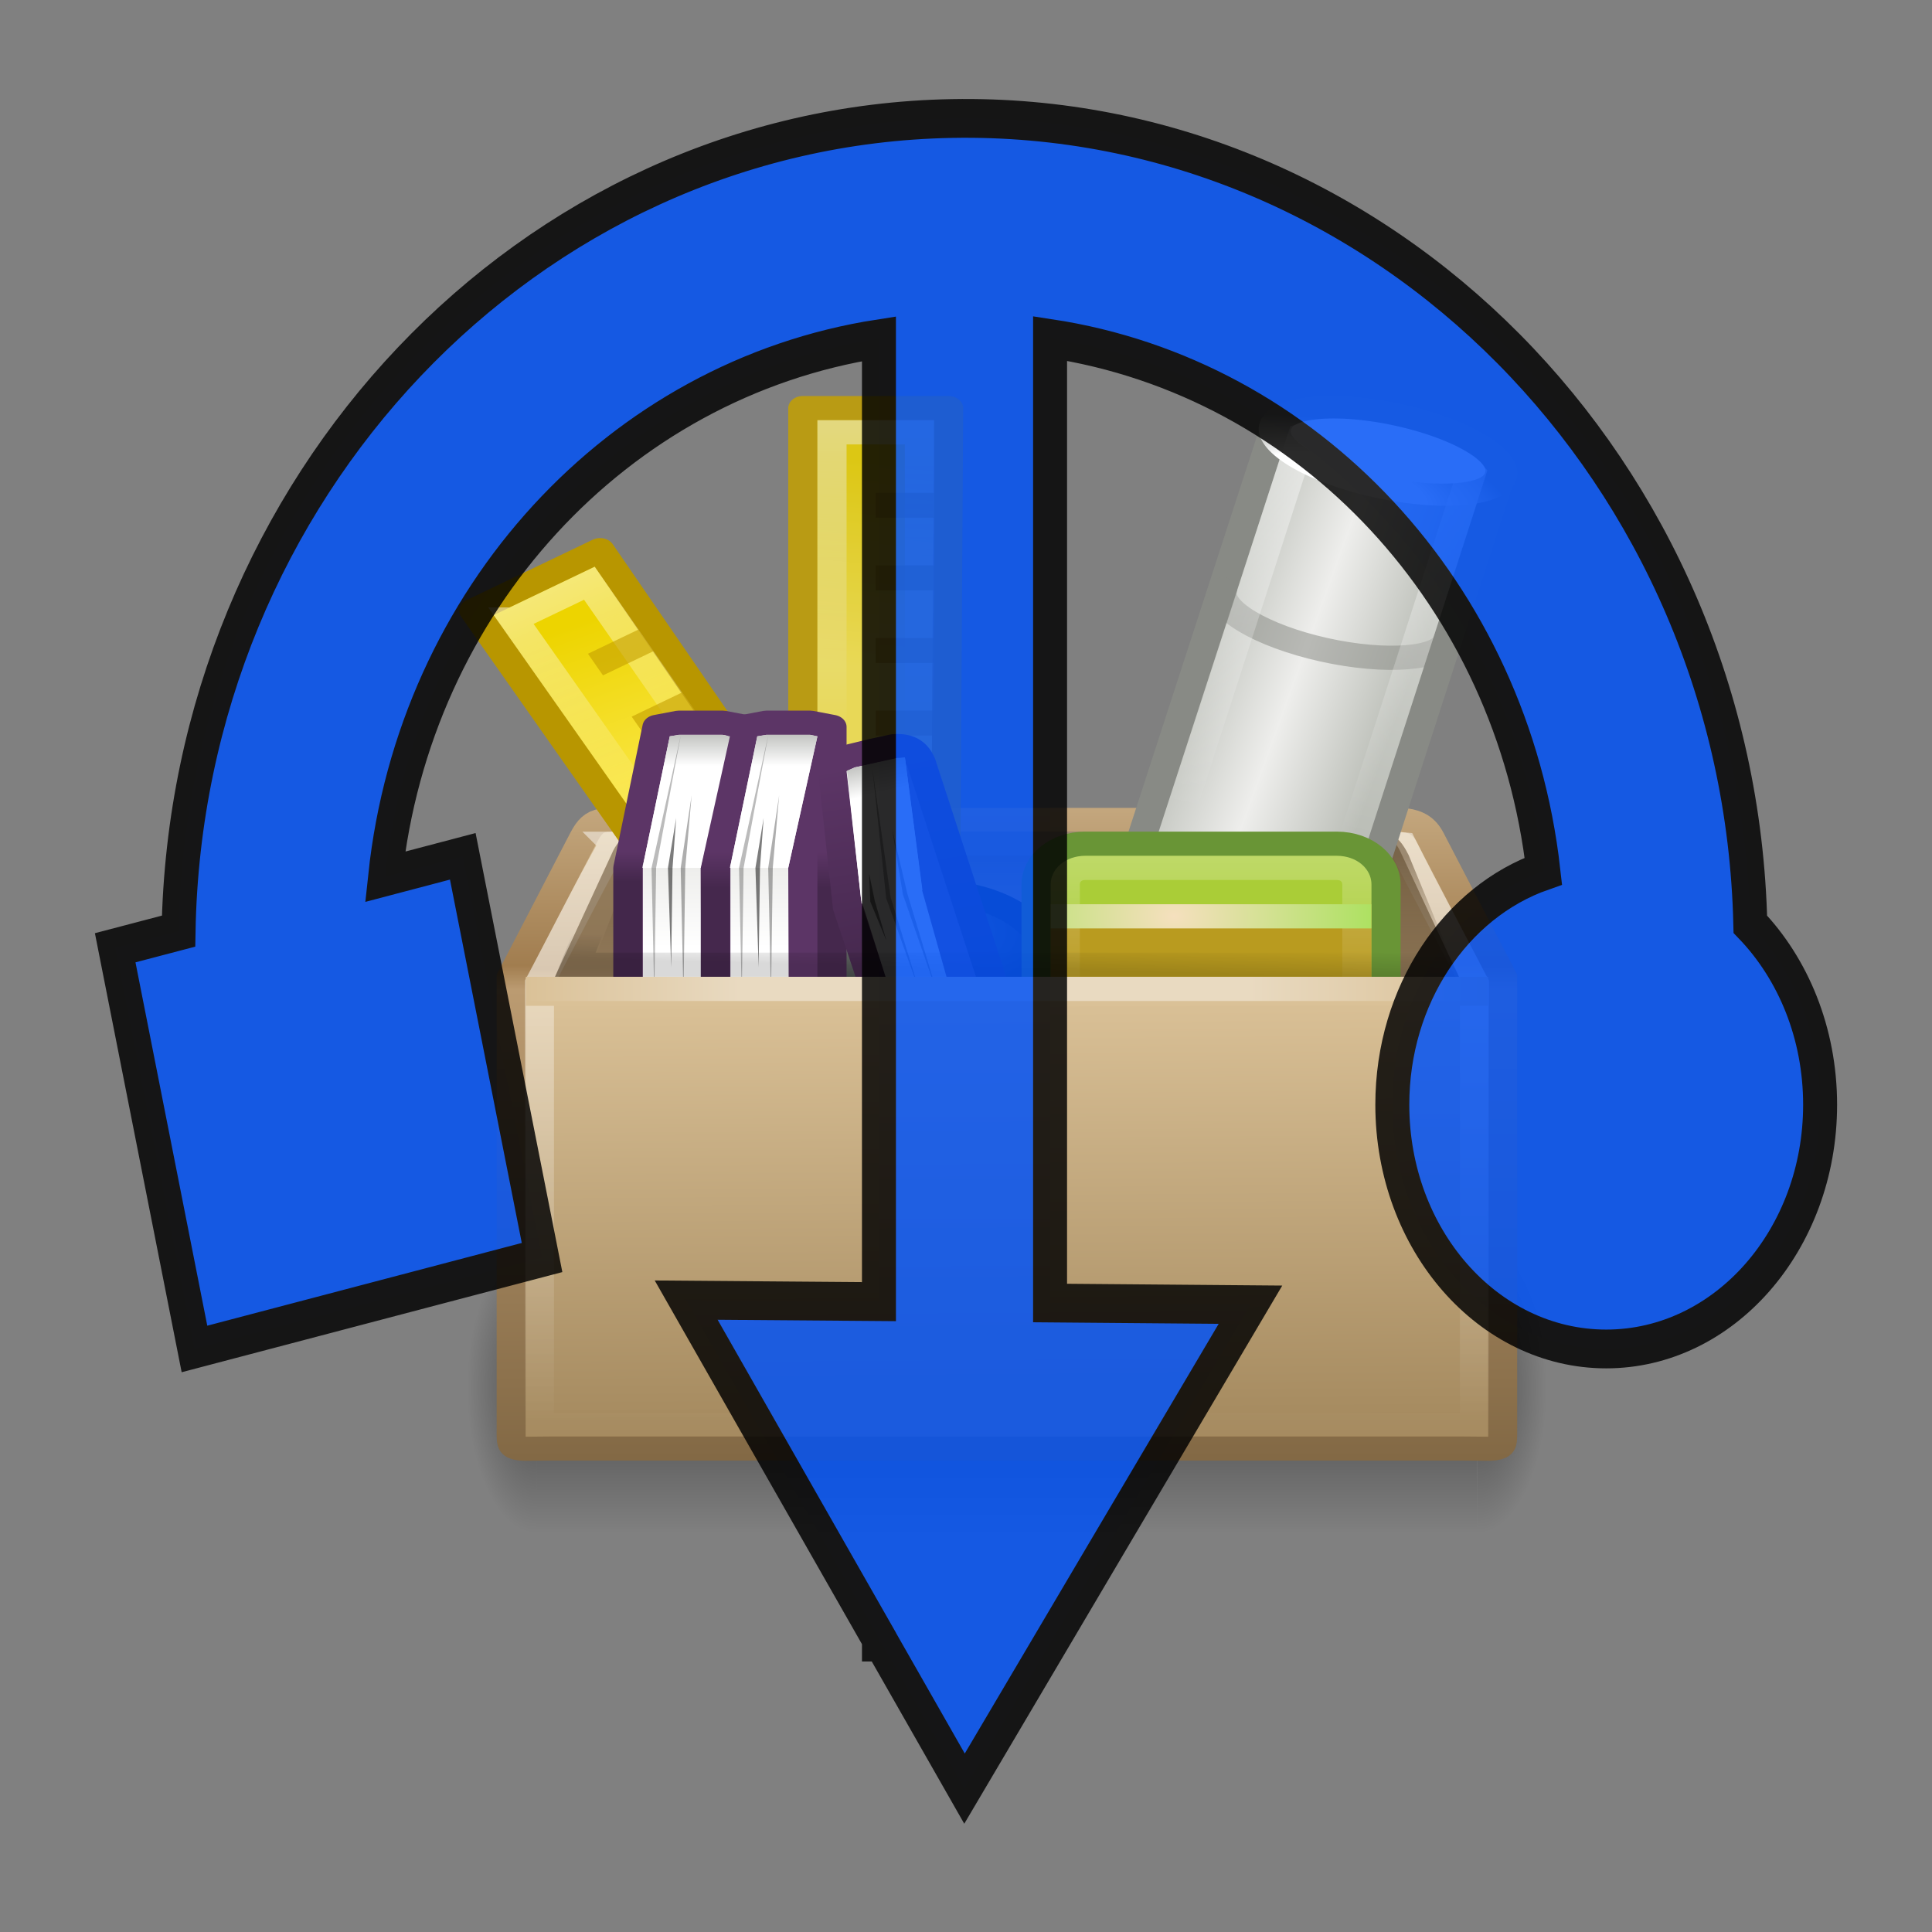 <?xml version="1.0" encoding="UTF-8" standalone="no"?>
<!-- Created with Inkscape (http://www.inkscape.org/) -->

<svg
   xmlns:osb="http://www.openswatchbook.org/uri/2009/osb"
   xmlns:dc="http://purl.org/dc/elements/1.1/"
   xmlns:cc="http://creativecommons.org/ns#"
   xmlns:rdf="http://www.w3.org/1999/02/22-rdf-syntax-ns#"
   xmlns:svg="http://www.w3.org/2000/svg"
   xmlns="http://www.w3.org/2000/svg"
   xmlns:xlink="http://www.w3.org/1999/xlink"
   xmlns:sodipodi="http://sodipodi.sourceforge.net/DTD/sodipodi-0.dtd"
   xmlns:inkscape="http://www.inkscape.org/namespaces/inkscape"
   version="1.2"
   width="140"
   height="140"
   id="svg3057"
   style="enable-background:new"
   inkscape:version="0.48.3.1 r9886"
   sodipodi:docname="mg.svg">
  <rect width="100%" height="100%" fill="#808080" stroke="none"/>
  <sodipodi:namedview
     pagecolor="#ffffff"
     bordercolor="#666666"
     borderopacity="1"
     objecttolerance="10"
     gridtolerance="10"
     guidetolerance="10"
     inkscape:pageopacity="0"
     inkscape:pageshadow="2"
     inkscape:window-width="1280"
     inkscape:window-height="971"
     id="namedview156"
     showgrid="false"
     inkscape:zoom="4.3199428"
     inkscape:cx="69.272239"
     inkscape:cy="52.459663"
     inkscape:window-x="0"
     inkscape:window-y="0"
     inkscape:window-maximized="1"
     inkscape:current-layer="svg3057" />
  <defs
     id="defs3059">
    <linearGradient
       id="linearGradient5381"
       osb:paint="solid">
      <stop
         style="stop-color:#044dd5;stop-opacity:1;"
         offset="0"
         id="stop5383" />
    </linearGradient>
    <linearGradient
       id="linearGradient5762">
      <stop
         id="stop5764"
         style="stop-color:#808080;stop-opacity:1"
         offset="0" />
      <stop
         id="stop5766"
         style="stop-color:#808080;stop-opacity:0"
         offset="1" />
    </linearGradient>
    <linearGradient
       id="linearGradient5752">
      <stop
         id="stop5754"
         style="stop-color:#808080;stop-opacity:1"
         offset="0" />
      <stop
         id="stop5756"
         style="stop-color:#808080;stop-opacity:0"
         offset="1" />
    </linearGradient>
    <linearGradient
       id="linearGradient5688">
      <stop
         id="stop5690"
         style="stop-color:#000000;stop-opacity:0.588"
         offset="0" />
      <stop
         id="stop5692"
         style="stop-color:#000000;stop-opacity:0"
         offset="1" />
    </linearGradient>
    <linearGradient
       id="linearGradient5680">
      <stop
         id="stop5682"
         style="stop-color:#000000;stop-opacity:1"
         offset="0" />
    </linearGradient>
    <linearGradient
       id="linearGradient5552">
      <stop
         id="stop5554"
         style="stop-color:#000000;stop-opacity:1"
         offset="0" />
      <stop
         id="stop5556"
         style="stop-color:#000000;stop-opacity:0"
         offset="1" />
    </linearGradient>
    <linearGradient
       id="linearGradient5544">
      <stop
         id="stop5546"
         style="stop-color:#ffffff;stop-opacity:1"
         offset="0" />
      <stop
         id="stop5548"
         style="stop-color:#ffffff;stop-opacity:0"
         offset="1" />
    </linearGradient>
    <linearGradient
       id="linearGradient4085">
      <stop
         id="stop4087"
         style="stop-color:#ffffff;stop-opacity:1"
         offset="0" />
      <stop
         id="stop4089"
         style="stop-color:#ffffff;stop-opacity:0"
         offset="1" />
    </linearGradient>
    <linearGradient
       x1="303.816"
       y1="68.083"
       x2="310.684"
       y2="747.463"
       id="linearGradient3015"
       xlink:href="#linearGradient3683"
       gradientUnits="userSpaceOnUse"
       gradientTransform="matrix(1.881,0.19,-0.131,1.069,10.181,-65.926)" />
    <linearGradient
       id="linearGradient3683">
      <stop
         id="stop3685"
         style="stop-color:#00b6f9;stop-opacity:0.39"
         offset="0" />
      <stop
         id="stop3687"
         style="stop-color:#005aac;stop-opacity:1"
         offset="1" />
    </linearGradient>
    <radialGradient
       cx="83.642"
       cy="569.113"
       r="186.496"
       fx="83.642"
       fy="569.113"
       id="radialGradient3017"
       xlink:href="#linearGradient3705"
       gradientUnits="userSpaceOnUse"
       gradientTransform="matrix(2.4,0.828,-2.809,3.073,1446.782,-1180.27)" />
    <linearGradient
       id="linearGradient3705">
      <stop
         id="stop3707"
         style="stop-color:#4656e8;stop-opacity:1;"
         offset="0" />
      <stop
         id="stop3709"
         style="stop-color:#000000;stop-opacity:0"
         offset="1" />
    </linearGradient>
    <filter
       x="0"
       y="0"
       width="1"
       height="1"
       color-interpolation-filters="sRGB"
       id="filter3041">
      <feColorMatrix
         result="result91"
         values="1"
         type="saturate"
         id="feColorMatrix3043" />
      <feComposite
         in2="result91"
         operator="arithmetic"
         k1="0.3"
         k2="0.4"
         k3="0.3"
         k4="0"
         result="result15"
         id="feComposite3045" />
      <feGaussianBlur
         stdDeviation="5"
         result="result8"
         in="result15"
         id="feGaussianBlur3047" />
      <feComposite
         in2="result8"
         operator="in"
         result="result13"
         id="feComposite3049" />
      <feComposite
         in2="result13"
         operator="arithmetic"
         k1="0.3"
         k2="0.4"
         k3="0.3"
         k4="0"
         in="result15"
         result="result6"
         id="feComposite3051" />
      <feFlood
         result="result10"
         in="result6"
         flood-opacity="1"
         flood-color="rgb(128,172,0)"
         id="feFlood3053" />
      <feBlend
         in2="result10"
         mode="darken"
         in="result6"
         result="result12"
         id="feBlend3055" />
      <feBlend
         in2="result6"
         mode="screen"
         result="result14"
         id="feBlend3057" />
      <feComposite
         in2="SourceGraphic"
         operator="in"
         in="result14"
         result="result2"
         id="feComposite3059" />
    </filter>
    <radialGradient
       cx="514"
       cy="387"
       r="520.5"
       fx="514"
       fy="387"
       id="radialGradient3923"
       xlink:href="#linearGradient3683"
       gradientUnits="userSpaceOnUse"
       gradientTransform="matrix(0.874,-0.679,0.412,0.531,-94.687,530.505)"
       spreadMethod="pad" />
    <linearGradient
       x1="284.997"
       y1="142.335"
       x2="291.865"
       y2="821.715"
       id="linearGradient3094-6"
       xlink:href="#linearGradient3683-8"
       gradientUnits="userSpaceOnUse"
       gradientTransform="matrix(1.881,0.19,-0.131,1.069,262.181,-212.288)" />
    <linearGradient
       id="linearGradient3683-8">
      <stop
         id="stop3685-8"
         style="stop-color:#00b6f9;stop-opacity:0.39"
         offset="0" />
      <stop
         id="stop3687-2"
         style="stop-color:#005aac;stop-opacity:1"
         offset="1" />
    </linearGradient>
    <radialGradient
       cx="91.284"
       cy="591.716"
       r="186.496"
       fx="91.284"
       fy="591.716"
       id="radialGradient3096-7"
       xlink:href="#linearGradient3705-7"
       gradientUnits="userSpaceOnUse"
       gradientTransform="matrix(2.4,0.828,-2.809,3.073,1698.782,-1326.632)" />
    <linearGradient
       id="linearGradient3705-7">
      <stop
         id="stop3707-1"
         style="stop-color:#000000;stop-opacity:1"
         offset="0" />
      <stop
         id="stop3709-2"
         style="stop-color:#000000;stop-opacity:0"
         offset="1" />
    </linearGradient>
    <filter
       x="0"
       y="0"
       width="1"
       height="1"
       color-interpolation-filters="sRGB"
       id="filter3041-6">
      <feColorMatrix
         result="result91"
         values="1"
         type="saturate"
         id="feColorMatrix3043-0" />
      <feComposite
         in2="result91"
         operator="arithmetic"
         k1="0.3"
         k2="0.4"
         k3="0.3"
         k4="0"
         result="result15"
         id="feComposite3045-4" />
      <feGaussianBlur
         stdDeviation="5"
         result="result8"
         in="result15"
         id="feGaussianBlur3047-9" />
      <feComposite
         in2="result8"
         operator="in"
         result="result13"
         id="feComposite3049-4" />
      <feComposite
         in2="result13"
         operator="arithmetic"
         k1="0.3"
         k2="0.4"
         k3="0.3"
         k4="0"
         in="result15"
         result="result6"
         id="feComposite3051-6" />
      <feFlood
         result="result10"
         in="result6"
         flood-opacity="1"
         flood-color="rgb(128,172,0)"
         id="feFlood3053-0" />
      <feBlend
         in2="result10"
         mode="darken"
         in="result6"
         result="result12"
         id="feBlend3055-3" />
      <feBlend
         in2="result6"
         mode="screen"
         result="result14"
         id="feBlend3057-6" />
      <feComposite
         in2="SourceGraphic"
         operator="in"
         in="result14"
         result="result2"
         id="feComposite3059-2" />
    </filter>
    <linearGradient
       x1="284.997"
       y1="142.335"
       x2="291.865"
       y2="821.715"
       id="linearGradient4030"
       xlink:href="#linearGradient3683-8"
       gradientUnits="userSpaceOnUse"
       gradientTransform="matrix(1.881,0.19,-0.131,1.069,262.181,-212.288)" />
    <radialGradient
       cx="91.284"
       cy="591.716"
       r="186.496"
       fx="91.284"
       fy="591.716"
       id="radialGradient4032"
       xlink:href="#linearGradient3705-7"
       gradientUnits="userSpaceOnUse"
       gradientTransform="matrix(2.4,0.828,-2.809,3.073,1698.782,-1326.632)" />
    <radialGradient
       cx="457"
       cy="403.5"
       r="2"
       fx="457"
       fy="403.5"
       id="radialGradient4091"
       xlink:href="#linearGradient4085"
       gradientUnits="userSpaceOnUse"
       gradientTransform="matrix(1,0,0,187.423,57,-75231.134)" />
    <linearGradient
       x1="-0.5"
       y1="54.667"
       x2="1029.833"
       y2="54.667"
       id="linearGradient5558"
       xlink:href="#linearGradient5552"
       gradientUnits="userSpaceOnUse"
       gradientTransform="matrix(0.994,0,0,0.906,-0.026,0.308)"
       spreadMethod="pad" />
    <linearGradient
       x1="-0.5"
       y1="54.667"
       x2="1029.833"
       y2="54.667"
       id="linearGradient5574-1"
       xlink:href="#linearGradient5568-4"
       gradientUnits="userSpaceOnUse"
       gradientTransform="matrix(0.994,0,0,0.906,-0.026,0.308)" />
    <linearGradient
       id="linearGradient5568-4">
      <stop
         id="stop5570-9"
         style="stop-color:#000000;stop-opacity:1"
         offset="0" />
      <stop
         id="stop5572-8"
         style="stop-color:#000000;stop-opacity:0"
         offset="1" />
    </linearGradient>
    <linearGradient
       x1="-0.5"
       y1="54.667"
       x2="1029.833"
       y2="54.667"
       id="linearGradient5558-2"
       xlink:href="#linearGradient5552-4"
       gradientUnits="userSpaceOnUse"
       gradientTransform="matrix(0.994,0,0,0.906,-0.026,0.308)"
       spreadMethod="pad" />
    <linearGradient
       id="linearGradient5552-4">
      <stop
         id="stop5554-5"
         style="stop-color:#000000;stop-opacity:1"
         offset="0" />
      <stop
         id="stop5556-2"
         style="stop-color:#000000;stop-opacity:0"
         offset="1" />
    </linearGradient>
    <linearGradient
       x1="-0.5"
       y1="54.667"
       x2="1029.833"
       y2="54.667"
       id="linearGradient5643"
       xlink:href="#linearGradient5552-4"
       gradientUnits="userSpaceOnUse"
       gradientTransform="matrix(0.994,0,0,0.906,-1026.495,-771.671)"
       spreadMethod="pad" />
    <radialGradient
       cx="514"
       cy="387"
       r="574.78"
       fx="514"
       fy="387"
       id="radialGradient5698"
       xlink:href="#linearGradient5688"
       gradientUnits="userSpaceOnUse"
       gradientTransform="matrix(1,0,0,0.779,0,85.509)"
       spreadMethod="pad" />
    <linearGradient
       x1="-1026.969"
       y1="-722.146"
       x2="-2.969"
       y2="-722.146"
       id="linearGradient5760"
       xlink:href="#linearGradient5752"
       gradientUnits="userSpaceOnUse" />
    <linearGradient
       x1="-0.5"
       y1="49.833"
       x2="1023.5"
       y2="49.833"
       id="linearGradient5768"
       xlink:href="#linearGradient5762"
       gradientUnits="userSpaceOnUse" />
    <linearGradient
       x1="-0.5"
       y1="49.833"
       x2="1023.5"
       y2="49.833"
       id="linearGradient5768-5"
       xlink:href="#linearGradient5762-1"
       gradientUnits="userSpaceOnUse" />
    <linearGradient
       id="linearGradient5762-1">
      <stop
         id="stop5764-7"
         style="stop-color:#808080;stop-opacity:1"
         offset="0" />
      <stop
         id="stop5766-1"
         style="stop-color:#808080;stop-opacity:0"
         offset="1" />
    </linearGradient>
    <linearGradient
       x1="-0.5"
       y1="54.667"
       x2="1029.833"
       y2="54.667"
       id="linearGradient5558-1"
       xlink:href="#linearGradient5552-5"
       gradientUnits="userSpaceOnUse"
       gradientTransform="matrix(0.994,0,0,0.906,-0.026,0.308)"
       spreadMethod="pad" />
    <linearGradient
       id="linearGradient5552-5">
      <stop
         id="stop5554-2"
         style="stop-color:#000000;stop-opacity:1"
         offset="0" />
      <stop
         id="stop5556-7"
         style="stop-color:#000000;stop-opacity:0"
         offset="1" />
    </linearGradient>
    <linearGradient
       x1="-0.5"
       y1="49.833"
       x2="1023.5"
       y2="49.833"
       id="linearGradient3138"
       xlink:href="#linearGradient5762-1"
       gradientUnits="userSpaceOnUse"
       gradientTransform="matrix(0.486,0,0,5.592,8.662,106.312)" />
    <linearGradient
       x1="-0.5"
       y1="54.667"
       x2="1029.833"
       y2="54.667"
       id="linearGradient3140"
       xlink:href="#linearGradient5552-5"
       gradientUnits="userSpaceOnUse"
       gradientTransform="matrix(0.483,0,0,5.066,8.649,108.034)"
       spreadMethod="pad" />
    <linearGradient
       x1="-0.5"
       y1="49.833"
       x2="1023.5"
       y2="49.833"
       id="linearGradient3138-6"
       xlink:href="#linearGradient5762-1-2"
       gradientUnits="userSpaceOnUse"
       gradientTransform="matrix(0.486,0,0,5.592,8.662,106.312)" />
    <linearGradient
       id="linearGradient5762-1-2">
      <stop
         id="stop5764-7-4"
         style="stop-color:#808080;stop-opacity:1"
         offset="0" />
      <stop
         id="stop5766-1-5"
         style="stop-color:#808080;stop-opacity:0"
         offset="1" />
    </linearGradient>
    <linearGradient
       x1="-0.5"
       y1="54.667"
       x2="1029.833"
       y2="54.667"
       id="linearGradient3140-8"
       xlink:href="#linearGradient5552-5-8"
       gradientUnits="userSpaceOnUse"
       gradientTransform="matrix(0.483,0,0,5.066,8.649,108.034)"
       spreadMethod="pad" />
    <linearGradient
       id="linearGradient5552-5-8">
      <stop
         id="stop5554-2-1"
         style="stop-color:#000000;stop-opacity:1"
         offset="0" />
      <stop
         id="stop5556-7-2"
         style="stop-color:#000000;stop-opacity:0"
         offset="1" />
    </linearGradient>
    <linearGradient
       x1="-0.5"
       y1="49.833"
       x2="1023.5"
       y2="49.833"
       id="linearGradient3964"
       xlink:href="#linearGradient5762-1-2"
       gradientUnits="userSpaceOnUse"
       gradientTransform="matrix(0.486,0,0,5.592,-1017.449,-662.688)" />
    <linearGradient
       x1="-0.5"
       y1="54.667"
       x2="1029.833"
       y2="54.667"
       id="linearGradient3966"
       xlink:href="#linearGradient5552-5-8"
       gradientUnits="userSpaceOnUse"
       gradientTransform="matrix(0.483,0,0,5.066,-1017.461,-660.967)"
       spreadMethod="pad" />
    <linearGradient
       x1="232"
       y1="379"
       x2="230"
       y2="250"
       id="linearGradient5168"
       xlink:href="#linearGradient2827-2"
       gradientUnits="userSpaceOnUse" />
    <linearGradient
       id="linearGradient2827-2">
      <stop
         id="stop2829-7"
         style="stop-color:#fcfdff;stop-opacity:0.683"
         offset="0" />
      <stop
         id="stop2831-7"
         style="stop-color:#5599ff;stop-opacity:0"
         offset="1" />
    </linearGradient>
    <linearGradient
       x1="232"
       y1="379"
       x2="230"
       y2="250"
       id="linearGradient2833-8"
       xlink:href="#linearGradient2827-2"
       gradientUnits="userSpaceOnUse" />
    <linearGradient
       x1="315"
       y1="230.188"
       x2="315"
       y2="199.812"
       id="linearGradient5126"
       xlink:href="#linearGradient5102"
       gradientUnits="userSpaceOnUse" />
    <linearGradient
       x1="69.385"
       y1="186.647"
       x2="196.089"
       y2="248.704"
       id="linearGradient5124"
       xlink:href="#linearGradient5078"
       gradientUnits="userSpaceOnUse" />
    <linearGradient
       x1="-105.487"
       y1="875.672"
       x2="-87.469"
       y2="795.923"
       id="linearGradient5118"
       xlink:href="#linearGradient5112"
       gradientUnits="userSpaceOnUse" />
    <linearGradient
       x1="9.04"
       y1="250"
       x2="490.96"
       y2="250"
       id="linearGradient3618"
       xlink:href="#linearGradient3612"
       gradientUnits="userSpaceOnUse"
       spreadMethod="pad" />
    <linearGradient
       id="linearGradient2827-7">
      <stop
         id="stop2829-4"
         style="stop-color:#5599ff;stop-opacity:1"
         offset="0" />
      <stop
         id="stop2831-0"
         style="stop-color:#5599ff;stop-opacity:0"
         offset="1" />
    </linearGradient>
    <linearGradient
       x1="232"
       y1="379"
       x2="230"
       y2="250"
       id="linearGradient2833-1"
       xlink:href="#linearGradient2827-7"
       gradientUnits="userSpaceOnUse" />
    <linearGradient
       x1="49.352"
       y1="360.027"
       x2="451.135"
       y2="360.027"
       id="linearGradient3664"
       xlink:href="#linearGradient3654"
       gradientUnits="userSpaceOnUse" />
    <linearGradient
       id="linearGradient3598-7">
      <stop
         offset="0"
         style="stop-color:#1181fb;stop-opacity:1;"
         id="stop3929" />
      <stop
         id="stop3602-0"
         style="stop-color:#003380;stop-opacity:0"
         offset="1" />
    </linearGradient>
    <linearGradient
       x1="307"
       y1="376"
       x2="310"
       y2="250"
       id="linearGradient3604-1"
       xlink:href="#linearGradient3598-7"
       gradientUnits="userSpaceOnUse" />
    <linearGradient
       id="linearGradient3654">
      <stop
         id="stop3656"
         style="stop-color:#d7e3f4;stop-opacity:1"
         offset="0" />
      <stop
         id="stop3658"
         style="stop-color:#d7e3f4;stop-opacity:0"
         offset="1" />
    </linearGradient>
    <linearGradient
       id="linearGradient3612">
      <stop
         id="stop3614"
         style="stop-color:#a0e5ff;stop-opacity:1"
         offset="0" />
      <stop
         id="stop3616"
         style="stop-color:#ffffff;stop-opacity:1"
         offset="1" />
    </linearGradient>
    <linearGradient
       id="linearGradient3634">
      <stop
         id="stop3636"
         style="stop-color:#ff5555;stop-opacity:1"
         offset="0" />
      <stop
         id="stop3638"
         style="stop-color:#ff5555;stop-opacity:0"
         offset="1" />
    </linearGradient>
    <linearGradient
       id="linearGradient5088">
      <stop
         id="stop5094"
         style="stop-color:#ff0000;stop-opacity:1"
         offset="0" />
      <stop
         id="stop5092"
         style="stop-color:#ff0000;stop-opacity:1"
         offset="1" />
    </linearGradient>
    <linearGradient
       id="linearGradient5078">
      <stop
         id="stop5080"
         style="stop-color:#ff0000;stop-opacity:1"
         offset="0" />
      <stop
         id="stop5082"
         style="stop-color:#ffffff;stop-opacity:1"
         offset="1" />
    </linearGradient>
    <linearGradient
       id="linearGradient5102">
      <stop
         id="stop5104"
         style="stop-color:#4ed3ff;stop-opacity:1"
         offset="0" />
      <stop
         id="stop5106"
         style="stop-color:#ffffff;stop-opacity:1"
         offset="1" />
    </linearGradient>
    <linearGradient
       id="linearGradient5112">
      <stop
         id="stop5114"
         style="stop-color:#ffff00;stop-opacity:1"
         offset="0" />
      <stop
         id="stop5116"
         style="stop-color:#ffffff;stop-opacity:1"
         offset="1" />
    </linearGradient>
    <linearGradient
       x1="-0.5"
       y1="49.833"
       x2="1023.5"
       y2="49.833"
       id="linearGradient3138-60"
       xlink:href="#linearGradient5762-1-4"
       gradientUnits="userSpaceOnUse"
       gradientTransform="matrix(0.486,0,0,5.592,8.662,106.312)" />
    <linearGradient
       id="linearGradient5762-1-4">
      <stop
         id="stop5764-7-9"
         style="stop-color:#808080;stop-opacity:1"
         offset="0" />
      <stop
         id="stop5766-1-4"
         style="stop-color:#808080;stop-opacity:0"
         offset="1" />
    </linearGradient>
    <linearGradient
       x1="-0.5"
       y1="54.667"
       x2="1029.833"
       y2="54.667"
       id="linearGradient3140-6"
       xlink:href="#linearGradient5552-5-0"
       gradientUnits="userSpaceOnUse"
       gradientTransform="matrix(0.483,0,0,5.066,8.649,108.034)"
       spreadMethod="pad" />
    <linearGradient
       id="linearGradient5552-5-0">
      <stop
         id="stop5554-2-3"
         style="stop-color:#000000;stop-opacity:1"
         offset="0" />
      <stop
         id="stop5556-7-6"
         style="stop-color:#000000;stop-opacity:0"
         offset="1" />
    </linearGradient>
    <linearGradient
       x1="-0.5"
       y1="49.833"
       x2="1023.5"
       y2="49.833"
       id="linearGradient5549"
       xlink:href="#linearGradient5762-1-4"
       gradientUnits="userSpaceOnUse"
       gradientTransform="matrix(0.486,0,0,5.592,-1016.449,106.645)" />
    <linearGradient
       x1="-0.5"
       y1="54.667"
       x2="1029.833"
       y2="54.667"
       id="linearGradient5551"
       xlink:href="#linearGradient5552-5-0"
       gradientUnits="userSpaceOnUse"
       gradientTransform="matrix(0.483,0,0,5.066,-1016.461,108.367)"
       spreadMethod="pad" />
    <filter
       color-interpolation-filters="sRGB"
       id="filter5580">
      <feBlend
         in2="BackgroundImage"
         mode="multiply"
         id="feBlend5582" />
    </filter>
    <radialGradient
       inkscape:collect="always"
       xlink:href="#linearGradient3598-7"
       id="radialGradient5397"
       cx="266.589"
       cy="241.362"
       fx="266.589"
       fy="241.362"
       r="182.713"
       gradientTransform="matrix(1,0,0,0.868,0,31.853)"
       gradientUnits="userSpaceOnUse"
       spreadMethod="reflect" />
    <radialGradient
       cx="5"
       cy="41.5"
       r="5"
       fx="5"
       fy="41.5"
       id="radialGradient3351"
       xlink:href="#linearGradient3681-3"
       gradientUnits="userSpaceOnUse"
       gradientTransform="matrix(0.594,0,0,1.537,-6.659,-103.936)" />
    <linearGradient
       id="linearGradient3681-3">
      <stop
         id="stop3683-8"
         style="stop-color:black;stop-opacity:1"
         offset="0" />
      <stop
         id="stop3685-0"
         style="stop-color:black;stop-opacity:0"
         offset="1" />
    </linearGradient>
    <linearGradient
       x1="17.554"
       y1="46"
       x2="17.554"
       y2="35"
       id="linearGradient3353"
       xlink:href="#linearGradient3703-9"
       gradientUnits="userSpaceOnUse"
       gradientTransform="matrix(1.757,0,0,1.397,-17.394,-16.412)" />
    <linearGradient
       id="linearGradient3703-9">
      <stop
         id="stop3705-0"
         style="stop-color:black;stop-opacity:0"
         offset="0" />
      <stop
         id="stop3711-2"
         style="stop-color:black;stop-opacity:1"
         offset="0.5" />
      <stop
         id="stop3707-8"
         style="stop-color:black;stop-opacity:0"
         offset="1" />
    </linearGradient>
    <radialGradient
       cx="5"
       cy="41.5"
       r="5"
       fx="5"
       fy="41.5"
       id="radialGradient3355"
       xlink:href="#linearGradient3681-3"
       gradientUnits="userSpaceOnUse"
       gradientTransform="matrix(0.594,0,0,1.537,41.141,-103.936)" />
    <linearGradient
       id="linearGradient3220">
      <stop
         id="stop3222"
         style="stop-color:black;stop-opacity:1"
         offset="0" />
      <stop
         id="stop3224"
         style="stop-color:black;stop-opacity:0"
         offset="1" />
    </linearGradient>
    <linearGradient
       x1="24.823"
       y1="15.378"
       x2="24.997"
       y2="37.277"
       id="linearGradient3250"
       xlink:href="#linearGradient3199"
       gradientUnits="userSpaceOnUse"
       gradientTransform="matrix(2.895,0,0,3.061,3.843,5.459)" />
    <linearGradient
       id="linearGradient3199">
      <stop
         id="stop3201"
         style="stop-color:#dac197;stop-opacity:1"
         offset="0" />
      <stop
         id="stop3203"
         style="stop-color:#c1a581;stop-opacity:1"
         offset="0.239" />
      <stop
         id="stop3205"
         style="stop-color:#dbc298;stop-opacity:1"
         offset="0.276" />
      <stop
         id="stop3207"
         style="stop-color:#a68b60;stop-opacity:1"
         offset="1" />
    </linearGradient>
    <linearGradient
       x1="15.464"
       y1="7.976"
       x2="15.464"
       y2="45.042"
       id="linearGradient3252"
       xlink:href="#linearGradient3295"
       gradientUnits="userSpaceOnUse"
       gradientTransform="matrix(2.258,0,0,1.965,17.55,35.51)" />
    <linearGradient
       id="linearGradient3295">
      <stop
         id="stop3297"
         style="stop-color:#c3a67d;stop-opacity:1"
         offset="0" />
      <stop
         id="stop3299"
         style="stop-color:#a17d4f;stop-opacity:1"
         offset="0.239" />
      <stop
         id="stop3301"
         style="stop-color:#bb9b71;stop-opacity:1"
         offset="0.276" />
      <stop
         id="stop3303"
         style="stop-color:#836945;stop-opacity:1"
         offset="1" />
    </linearGradient>
    <linearGradient
       x1="23"
       y1="19"
       x2="23"
       y2="44"
       id="linearGradient3777"
       xlink:href="#linearGradient3919"
       gradientUnits="userSpaceOnUse"
       gradientTransform="matrix(2.723,0,0,2.723,7.755,1.796)" />
    <linearGradient
       id="linearGradient3919">
      <stop
         id="stop3921"
         style="stop-color:white;stop-opacity:1"
         offset="0" />
      <stop
         id="stop3923"
         style="stop-color:white;stop-opacity:0"
         offset="1" />
    </linearGradient>
    <linearGradient
       x1="22.188"
       y1="20"
       x2="22.188"
       y2="24.08"
       id="linearGradient3328"
       xlink:href="#linearGradient3251"
       gradientUnits="userSpaceOnUse"
       gradientTransform="matrix(2.836,0,0,2.723,6.727,1.796)" />
    <linearGradient
       id="linearGradient3251">
      <stop
         id="stop3253"
         style="stop-color:#695337;stop-opacity:1"
         offset="0" />
      <stop
         id="stop3255"
         style="stop-color:#695337;stop-opacity:0"
         offset="1" />
    </linearGradient>
    <linearGradient
       x1="10.749"
       y1="21.5"
       x2="12.11"
       y2="21.5"
       id="linearGradient3325"
       xlink:href="#linearGradient3251"
       gradientUnits="userSpaceOnUse"
       gradientTransform="matrix(3.351,0,0,-2.723,-1.042,132.496)" />
    <linearGradient
       id="linearGradient3247">
      <stop
         id="stop3249"
         style="stop-color:#695337;stop-opacity:1"
         offset="0" />
      <stop
         id="stop3251"
         style="stop-color:#695337;stop-opacity:0"
         offset="1" />
    </linearGradient>
    <linearGradient
       x1="13.896"
       y1="4.666"
       x2="12.92"
       y2="13.139"
       id="linearGradient3917"
       xlink:href="#linearGradient3887"
       gradientUnits="userSpaceOnUse" />
    <linearGradient
       id="linearGradient3887">
      <stop
         id="stop3889"
         style="stop-color:#edd400;stop-opacity:1"
         offset="0" />
      <stop
         id="stop3891"
         style="stop-color:#fce94f;stop-opacity:1"
         offset="1" />
    </linearGradient>
    <linearGradient
       x1="14"
       y1="3"
       x2="14"
       y2="16.361"
       id="linearGradient3925"
       xlink:href="#linearGradient3919"
       gradientUnits="userSpaceOnUse" />
    <linearGradient
       id="linearGradient3258">
      <stop
         id="stop3260"
         style="stop-color:white;stop-opacity:1"
         offset="0" />
      <stop
         id="stop3262"
         style="stop-color:white;stop-opacity:0"
         offset="1" />
    </linearGradient>
    <linearGradient
       x1="11.124"
       y1="21.562"
       x2="13.168"
       y2="21.562"
       id="linearGradient3313"
       xlink:href="#linearGradient3251"
       gradientUnits="userSpaceOnUse"
       gradientTransform="matrix(-3.393,0,0,-2.723,144.905,132.496)" />
    <linearGradient
       id="linearGradient3265">
      <stop
         id="stop3267"
         style="stop-color:#695337;stop-opacity:1"
         offset="0" />
      <stop
         id="stop3269"
         style="stop-color:#695337;stop-opacity:0"
         offset="1" />
    </linearGradient>
    <linearGradient
       x1="13.896"
       y1="4.666"
       x2="12.92"
       y2="13.139"
       id="linearGradient3893"
       xlink:href="#linearGradient3887"
       gradientUnits="userSpaceOnUse" />
    <linearGradient
       id="linearGradient3272">
      <stop
         id="stop3274"
         style="stop-color:#edd400;stop-opacity:1"
         offset="0" />
      <stop
         id="stop3276"
         style="stop-color:#fce94f;stop-opacity:1"
         offset="1" />
    </linearGradient>
    <linearGradient
       x1="14.177"
       y1="2.159"
       x2="13.837"
       y2="13.282"
       id="linearGradient4293"
       xlink:href="#linearGradient3919"
       gradientUnits="userSpaceOnUse" />
    <linearGradient
       id="linearGradient3279">
      <stop
         id="stop3281"
         style="stop-color:white;stop-opacity:1"
         offset="0" />
      <stop
         id="stop3283"
         style="stop-color:white;stop-opacity:0"
         offset="1" />
    </linearGradient>
    <radialGradient
       cx="19.219"
       cy="22.255"
       r="4.469"
       fx="19.219"
       fy="22.255"
       id="radialGradient3300"
       xlink:href="#linearGradient3786"
       gradientUnits="userSpaceOnUse"
       gradientTransform="matrix(3.34,0,0,1.794,-4.105,24.774)" />
    <linearGradient
       id="linearGradient3786">
      <stop
         id="stop3788"
         style="stop-color:#888a85;stop-opacity:1"
         offset="0" />
      <stop
         id="stop3790"
         style="stop-color:#2e3436;stop-opacity:1"
         offset="1" />
    </linearGradient>
    <linearGradient
       x1="27.617"
       y1="15.721"
       x2="35.258"
       y2="15.5"
       id="linearGradient3934"
       xlink:href="#linearGradient3800"
       gradientUnits="userSpaceOnUse"
       gradientTransform="matrix(1,0,0,-1,0,48)" />
    <linearGradient
       id="linearGradient3800">
      <stop
         id="stop3802"
         style="stop-color:#babdb6;stop-opacity:1"
         offset="0" />
      <stop
         id="stop3804"
         style="stop-color:#eeeeec;stop-opacity:1"
         offset="0.5" />
      <stop
         id="stop3806"
         style="stop-color:#babdb6;stop-opacity:1"
         offset="1" />
    </linearGradient>
    <radialGradient
       cx="31.264"
       cy="12.943"
       r="4.556"
       fx="31.264"
       fy="12.943"
       id="radialGradient3936"
       xlink:href="#linearGradient3792"
       gradientUnits="userSpaceOnUse"
       gradientTransform="matrix(1.357,0,0,0.753,-11.152,1.004)" />
    <linearGradient
       id="linearGradient3792">
      <stop
         id="stop3794"
         style="stop-color:white;stop-opacity:1"
         offset="0" />
      <stop
         id="stop3796"
         style="stop-color:white;stop-opacity:1"
         offset="0.5" />
      <stop
         id="stop3798"
         style="stop-color:#888a85;stop-opacity:1"
         offset="1" />
    </linearGradient>
    <linearGradient
       x1="30.369"
       y1="6.712"
       x2="30.513"
       y2="24.091"
       id="linearGradient3944"
       xlink:href="#linearGradient3919"
       gradientUnits="userSpaceOnUse" />
    <linearGradient
       id="linearGradient3300">
      <stop
         id="stop3302"
         style="stop-color:white;stop-opacity:1"
         offset="0" />
      <stop
         id="stop3304"
         style="stop-color:white;stop-opacity:0"
         offset="1" />
    </linearGradient>
    <linearGradient
       x1="10.5"
       y1="19.837"
       x2="10.5"
       y2="21.077"
       id="linearGradient3291"
       xlink:href="#linearGradient2384"
       gradientUnits="userSpaceOnUse"
       gradientTransform="matrix(2.723,0,0,2.723,7.755,1.796)" />
    <linearGradient
       id="linearGradient2384">
      <stop
         id="stop2386"
         style="stop-color:#5c3566;stop-opacity:1"
         offset="0" />
      <stop
         id="stop2388"
         style="stop-color:#43274b;stop-opacity:1"
         offset="1" />
    </linearGradient>
    <linearGradient
       x1="2.052"
       y1="23.776"
       x2="2.052"
       y2="20.549"
       id="linearGradient3288"
       xlink:href="#linearGradient3517"
       gradientUnits="userSpaceOnUse"
       gradientTransform="matrix(2.723,0,0,2.723,34.984,1.796)" />
    <linearGradient
       id="linearGradient3517">
      <stop
         id="stop3519"
         style="stop-color:white;stop-opacity:1"
         offset="0" />
      <stop
         id="stop3521"
         style="stop-color:#eeeeec;stop-opacity:1"
         offset="1" />
    </linearGradient>
    <linearGradient
       x1="13.562"
       y1="19.844"
       x2="13.562"
       y2="21.312"
       id="linearGradient2400"
       xlink:href="#linearGradient2394"
       gradientUnits="userSpaceOnUse" />
    <linearGradient
       id="linearGradient2394">
      <stop
         id="stop2396"
         style="stop-color:#5c3566;stop-opacity:1"
         offset="0" />
      <stop
         id="stop2398"
         style="stop-color:#45284d;stop-opacity:1"
         offset="1" />
    </linearGradient>
    <linearGradient
       x1="2.052"
       y1="23.776"
       x2="2.052"
       y2="20.549"
       id="linearGradient2403"
       xlink:href="#linearGradient3517"
       gradientUnits="userSpaceOnUse"
       gradientTransform="translate(13,0)" />
    <linearGradient
       id="linearGradient3319">
      <stop
         id="stop3321"
         style="stop-color:white;stop-opacity:1"
         offset="0" />
      <stop
         id="stop3323"
         style="stop-color:#eeeeec;stop-opacity:1"
         offset="1" />
    </linearGradient>
    <linearGradient
       x1="12.812"
       y1="16.279"
       x2="12.812"
       y2="13.742"
       id="linearGradient2405"
       xlink:href="#linearGradient3539"
       gradientUnits="userSpaceOnUse"
       gradientTransform="translate(3,0)" />
    <linearGradient
       id="linearGradient3539">
      <stop
         id="stop3541"
         style="stop-color:white;stop-opacity:1"
         offset="0" />
      <stop
         id="stop3543"
         style="stop-color:#888a85;stop-opacity:1"
         offset="1" />
    </linearGradient>
    <linearGradient
       x1="12.812"
       y1="16.279"
       x2="12.812"
       y2="13.742"
       id="linearGradient3278"
       xlink:href="#linearGradient3539"
       gradientUnits="userSpaceOnUse"
       gradientTransform="matrix(2.723,0,0,2.723,7.755,1.796)" />
    <linearGradient
       id="linearGradient3330">
      <stop
         id="stop3332"
         style="stop-color:white;stop-opacity:1"
         offset="0" />
      <stop
         id="stop3334"
         style="stop-color:#888a85;stop-opacity:1"
         offset="1" />
    </linearGradient>
    <linearGradient
       x1="20.812"
       y1="15.281"
       x2="22.719"
       y2="24.594"
       id="linearGradient2390"
       xlink:href="#linearGradient2384"
       gradientUnits="userSpaceOnUse" />
    <linearGradient
       id="linearGradient3337">
      <stop
         id="stop3339"
         style="stop-color:#5c3566;stop-opacity:1"
         offset="0" />
      <stop
         id="stop3341"
         style="stop-color:#43274b;stop-opacity:1"
         offset="1" />
    </linearGradient>
    <linearGradient
       x1="2.052"
       y1="23.776"
       x2="2.052"
       y2="20.549"
       id="linearGradient2379"
       xlink:href="#linearGradient3517"
       gradientUnits="userSpaceOnUse"
       gradientTransform="matrix(0.966,0.259,0.259,-0.966,12.366,46.03)" />
    <linearGradient
       id="linearGradient3344">
      <stop
         id="stop3346"
         style="stop-color:white;stop-opacity:1"
         offset="0" />
      <stop
         id="stop3348"
         style="stop-color:#eeeeec;stop-opacity:1"
         offset="1" />
    </linearGradient>
    <linearGradient
       x1="12.5"
       y1="16.248"
       x2="12.5"
       y2="13.748"
       id="linearGradient2381"
       xlink:href="#linearGradient3551"
       gradientUnits="userSpaceOnUse"
       gradientTransform="translate(3,0)" />
    <linearGradient
       id="linearGradient3551">
      <stop
         id="stop3553"
         style="stop-color:white;stop-opacity:1"
         offset="0" />
      <stop
         id="stop3555"
         style="stop-color:#888a85;stop-opacity:1"
         offset="1" />
    </linearGradient>
    <linearGradient
       x1="30.5"
       y1="18.665"
       x2="30.5"
       y2="26"
       id="linearGradient3746"
       xlink:href="#linearGradient3919"
       gradientUnits="userSpaceOnUse" />
    <linearGradient
       id="linearGradient3355">
      <stop
         id="stop3357"
         style="stop-color:white;stop-opacity:1"
         offset="0" />
      <stop
         id="stop3359"
         style="stop-color:white;stop-opacity:0"
         offset="1" />
    </linearGradient>
    <radialGradient
       cx="27.233"
       cy="22.5"
       r="7"
       fx="27.233"
       fy="22.5"
       id="radialGradient2439"
       xlink:href="#linearGradient3470"
       gradientUnits="userSpaceOnUse"
       gradientTransform="matrix(1.446,0,0,1.253,-10.146,-5.696)" />
    <linearGradient
       id="linearGradient3470">
      <stop
         id="stop3472"
         style="stop-color:#f5e0be;stop-opacity:1"
         offset="0" />
      <stop
         id="stop3474"
         style="stop-color:#8ae234;stop-opacity:1"
         offset="1" />
    </linearGradient>
    <linearGradient
       x1="20.781"
       y1="24.594"
       x2="20.812"
       y2="23.531"
       id="linearGradient4137"
       xlink:href="#linearGradient3243"
       gradientUnits="userSpaceOnUse"
       gradientTransform="matrix(2.951,0,0,2.723,2.488,1.796)" />
    <linearGradient
       id="linearGradient3243">
      <stop
         id="stop3245"
         style="stop-color:black;stop-opacity:1"
         offset="0" />
      <stop
         id="stop3247"
         style="stop-color:black;stop-opacity:0"
         offset="1" />
    </linearGradient>
    <linearGradient
       x1="44.995"
       y1="17.5"
       x2="3.005"
       y2="17.5"
       id="linearGradient3359"
       xlink:href="#linearGradient3275"
       gradientUnits="userSpaceOnUse"
       gradientTransform="matrix(2.138,0,0,2.723,20.164,23.58)"
       spreadMethod="reflect" />
    <linearGradient
       id="linearGradient3275">
      <stop
         id="stop3277"
         style="stop-color:white;stop-opacity:0"
         offset="0" />
      <stop
         id="stop3372"
         style="stop-color:white;stop-opacity:1"
         offset="0.245" />
      <stop
         id="stop3285"
         style="stop-color:white;stop-opacity:1"
         offset="0.774" />
      <stop
         id="stop3279"
         style="stop-color:white;stop-opacity:0"
         offset="1" />
    </linearGradient>
    <linearGradient
       y2="17.5"
       x2="3.005"
       y1="17.5"
       x1="44.995"
       spreadMethod="reflect"
       gradientTransform="matrix(2.138,0,0,2.723,20.164,23.58)"
       gradientUnits="userSpaceOnUse"
       id="linearGradient3439"
       xlink:href="#linearGradient3275"
       inkscape:collect="always" />
    <radialGradient
       inkscape:collect="always"
       xlink:href="#linearGradient3598-7"
       id="radialGradient5871"
       gradientUnits="userSpaceOnUse"
       gradientTransform="matrix(1,0,0,0.868,0,31.853)"
       spreadMethod="reflect"
       cx="266.589"
       cy="241.362"
       fx="266.589"
       fy="241.362"
       r="182.713" />
    <radialGradient
       inkscape:collect="always"
       xlink:href="#linearGradient3598-7"
       id="radialGradient5873"
       gradientUnits="userSpaceOnUse"
       gradientTransform="matrix(1,0,0,0.868,0,31.853)"
       spreadMethod="reflect"
       cx="266.589"
       cy="241.362"
       fx="266.589"
       fy="241.362"
       r="182.713" />
    <radialGradient
       inkscape:collect="always"
       xlink:href="#linearGradient3598-7"
       id="radialGradient5875"
       gradientUnits="userSpaceOnUse"
       gradientTransform="matrix(1,0,0,0.868,0,31.853)"
       spreadMethod="reflect"
       cx="266.589"
       cy="241.362"
       fx="266.589"
       fy="241.362"
       r="182.713" />
    <radialGradient
       inkscape:collect="always"
       xlink:href="#linearGradient3598-7"
       id="radialGradient5877"
       gradientUnits="userSpaceOnUse"
       gradientTransform="matrix(1,0,0,0.868,0,31.853)"
       spreadMethod="reflect"
       cx="266.589"
       cy="241.362"
       fx="266.589"
       fy="241.362"
       r="182.713" />
    <filter
       color-interpolation-filters="sRGB"
       id="filter5580-9">
      <feBlend
         in2="BackgroundImage"
         mode="multiply"
         id="feBlend5582-8" />
    </filter>
    <radialGradient
       inkscape:collect="always"
       xlink:href="#linearGradient3598-7-0"
       id="radialGradient5877-1"
       gradientUnits="userSpaceOnUse"
       gradientTransform="matrix(1,0,0,0.868,0,31.853)"
       spreadMethod="reflect"
       cx="266.589"
       cy="241.362"
       fx="266.589"
       fy="241.362"
       r="182.713" />
    <linearGradient
       id="linearGradient3598-7-0">
      <stop
         offset="0"
         style="stop-color:#1181fb;stop-opacity:1;"
         id="stop3929-7" />
      <stop
         id="stop3602-0-6"
         style="stop-color:#003380;stop-opacity:0"
         offset="1" />
    </linearGradient>
    <linearGradient
       id="linearGradient5896">
      <stop
         offset="0"
         style="stop-color:#1181fb;stop-opacity:1;"
         id="stop5898" />
      <stop
         id="stop5900"
         style="stop-color:#003380;stop-opacity:0"
         offset="1" />
    </linearGradient>
    <linearGradient
       id="linearGradient5903">
      <stop
         offset="0"
         style="stop-color:#1181fb;stop-opacity:1;"
         id="stop5905" />
      <stop
         id="stop5907"
         style="stop-color:#003380;stop-opacity:0"
         offset="1" />
    </linearGradient>
    <linearGradient
       id="linearGradient5910">
      <stop
         offset="0"
         style="stop-color:#1181fb;stop-opacity:1;"
         id="stop5912" />
      <stop
         id="stop5914"
         style="stop-color:#003380;stop-opacity:0"
         offset="1" />
    </linearGradient>
    <linearGradient
       id="linearGradient5917">
      <stop
         offset="0"
         style="stop-color:#1181fb;stop-opacity:1;"
         id="stop5919" />
      <stop
         id="stop5921"
         style="stop-color:#003380;stop-opacity:0"
         offset="1" />
    </linearGradient>
    <linearGradient
       id="linearGradient5924">
      <stop
         offset="0"
         style="stop-color:#1181fb;stop-opacity:1;"
         id="stop5926" />
      <stop
         id="stop5928"
         style="stop-color:#003380;stop-opacity:0"
         offset="1" />
    </linearGradient>
  </defs>
  <g
     id="g3136"
     transform="matrix(0.776,0,0,0.644,17.293,25.787)">
    <g
       style="opacity:0.4;display:inline"
       id="g3305"
       transform="matrix(2.174,0,0,2.126,19.782,30.753)">
      <rect
         style="fill:url(#radialGradient3351);fill-opacity:1;stroke:none"
         id="rect2484"
         transform="scale(-1,-1)"
         y="-47.848"
         x="-3.69"
         height="15.367"
         width="2.96" />
      <rect
         style="fill:url(#linearGradient3353);fill-opacity:1;stroke:none"
         id="rect2486"
         y="32.482"
         x="3.69"
         height="15.367"
         width="40.412" />
      <rect
         style="fill:url(#radialGradient3355);fill-opacity:1;stroke:none;display:inline"
         id="rect3444"
         transform="scale(1,-1)"
         y="-47.848"
         x="44.11"
         height="15.367"
         width="2.96" />
    </g>
    <path
       inkscape:connector-curvature="0"
       style="fill:url(#linearGradient3250);fill-opacity:1;fill-rule:nonzero;stroke:url(#linearGradient3252);stroke-width:2.707;stroke-linecap:round;stroke-linejoin:miter;stroke-miterlimit:4;stroke-opacity:1;stroke-dasharray:none;stroke-dashoffset:0;marker:none;visibility:visible;display:block;overflow:visible"
       id="path2488"
       d="m 37.896,52.216 66.608,0 c 3.888,0 5.638,-0.563 6.755,1.965 l 6.778,15.723 0,50.458 c 0,3.053 0.232,2.586 -3.656,2.586 l -85.277,0 c -3.888,0 -3.656,0.466 -3.656,-2.586 l 0,-50.458 6.778,-15.723 c 1.086,-2.477 1.781,-1.965 5.669,-1.965 z" />
    <path
       inkscape:connector-curvature="0"
       style="opacity:0.5;fill:none;stroke:url(#linearGradient3777);stroke-width:2.707;stroke-linecap:round;stroke-linejoin:miter;stroke-miterlimit:4;stroke-opacity:1;stroke-dasharray:none;stroke-dashoffset:0;marker:none;visibility:visible;display:block;overflow:visible"
       id="path3772"
       d="m 34.984,54.893 c -2.411,5.161 -4.577,10.447 -6.892,15.657 0,16.593 0,33.185 0,49.778 29.101,0 58.202,0 87.303,0 0,-16.593 0,-33.185 0,-49.778 -2.237,-5.204 -4.579,-10.368 -6.75,-15.597 -1.774,-0.208 -4.307,-4.3e-4 -6.4,-0.06 -22.42,-5e-5 -44.841,5e-5 -67.261,0 z" />
    <path
       inkscape:connector-curvature="0"
       style="opacity:0.6;color:#000000;fill:url(#linearGradient3328);fill-opacity:1;fill-rule:nonzero;stroke:none;stroke-width:1;marker:none;visibility:visible;display:block;overflow:visible"
       id="path3692"
       d="m 40.134,53.531 c -1.175,0 -1.551,0.192 -1.861,0.425 -0.31,0.234 -0.712,0.727 -1.063,1.702 l -4.608,14.21 81.347,0 -4.696,-13.7 c -0.592,-1.412 -1.015,-1.868 -1.418,-2.127 -0.403,-0.26 -1.018,-0.511 -2.393,-0.511 l -65.308,0 z" />
    <path
       inkscape:connector-curvature="0"
       style="opacity:0.6;color:#000000;fill:url(#linearGradient3325);fill-opacity:1;fill-rule:nonzero;stroke:none;stroke-width:1;marker:none;visibility:visible;display:block;overflow:visible"
       id="path3694"
       d="m 38.44,53.531 c -1.388,0 -1.833,0.192 -2.199,0.425 -0.366,0.234 -0.842,0.727 -1.257,1.702 l -5.446,14.21 16.337,0 0,-16.337 -7.436,0 z" />
    <g
       style="opacity:0.84"
       id="g3899"
       transform="matrix(2.723,0,0,2.723,21.37,-0.927)">
      <path
         inkscape:connector-curvature="0"
         style="color:#000000;fill:url(#linearGradient3917);fill-opacity:1;fill-rule:nonzero;stroke:#c4a000;stroke-width:1;stroke-linecap:round;stroke-linejoin:round;stroke-miterlimit:4;stroke-opacity:1;stroke-dashoffset:0;marker:none;visibility:visible;display:inline;overflow:visible;enable-background:accumulate"
         id="path3901"
         d="m 11.5,2.5 5,0 L 16.392,23.438 11.5,23.5 11.5,2.5 z" />
      <rect
         style="opacity:0.5;color:#000000;fill:none;stroke:url(#linearGradient3925);stroke-width:1;stroke-linecap:round;stroke-linejoin:miter;stroke-miterlimit:4;stroke-opacity:1;stroke-dasharray:none;stroke-dashoffset:0;marker:none;visibility:visible;display:inline;overflow:visible;enable-background:accumulate"
         id="rect3903"
         y="3.5"
         x="12.5"
         height="19"
         width="3" />
      <g
         id="g3905">
        <rect
           style="opacity:0.621;color:#000000;fill:#c4a000;fill-opacity:1;fill-rule:nonzero;stroke:none;stroke-width:1;marker:none;visibility:visible;display:inline;overflow:visible;enable-background:accumulate"
           id="rect3907"
           y="6"
           x="14"
           height="1.031"
           width="2" />
        <rect
           style="opacity:0.621;color:#000000;fill:#c4a000;fill-opacity:1;fill-rule:nonzero;stroke:none;stroke-width:1;marker:none;visibility:visible;display:inline;overflow:visible;enable-background:accumulate"
           id="rect3909"
           y="9"
           x="14"
           height="1.031"
           width="2" />
        <rect
           style="opacity:0.621;color:#000000;fill:#c4a000;fill-opacity:1;fill-rule:nonzero;stroke:none;stroke-width:1;marker:none;visibility:visible;display:inline;overflow:visible;enable-background:accumulate"
           id="rect3911"
           y="12"
           x="14"
           height="1.031"
           width="2" />
        <rect
           style="opacity:0.621;color:#000000;fill:#c4a000;fill-opacity:1;fill-rule:nonzero;stroke:none;stroke-width:1;marker:none;visibility:visible;display:inline;overflow:visible;enable-background:accumulate"
           id="rect3913"
           y="15"
           x="14"
           height="1.031"
           width="2" />
        <rect
           style="opacity:0.621;color:#000000;fill:#c4a000;fill-opacity:1;fill-rule:nonzero;stroke:none;stroke-width:1;marker:none;visibility:visible;display:inline;overflow:visible;enable-background:accumulate"
           id="rect3915"
           y="18"
           x="14"
           height="1.031"
           width="2" />
      </g>
    </g>
    <path
       inkscape:connector-curvature="0"
       style="opacity:0.67;color:#000000;fill:url(#linearGradient3313);fill-opacity:1;fill-rule:nonzero;stroke:none;stroke-width:1;marker:none;visibility:visible;display:block;overflow:visible"
       id="path3696"
       d="m 104.937,53.531 c 1.405,0 1.856,0.192 2.226,0.425 0.371,0.234 0.852,0.727 1.272,1.702 l 5.513,14.21 -16.539,0 0,-16.337 7.527,0 z" />
    <g
       id="g3877"
       transform="matrix(2.358,-1.361,1.361,2.358,-8.56,38.426)">
      <path
         inkscape:connector-curvature="0"
         style="color:#000000;fill:url(#linearGradient3893);fill-opacity:1;fill-rule:nonzero;stroke:#b89600;stroke-width:1;stroke-linecap:round;stroke-linejoin:round;stroke-miterlimit:4;stroke-opacity:1;stroke-dashoffset:0;marker:none;visibility:visible;display:inline;overflow:visible;enable-background:accumulate"
         id="rect3846"
         d="m 11.5,2.5 5,0 L 16.392,23.438 11.586,20.663 11.5,2.5 z" />
      <path
         inkscape:connector-curvature="0"
         style="opacity:0.5;color:#000000;fill:none;stroke:url(#linearGradient4293);stroke-width:1;stroke-linecap:round;stroke-linejoin:miter;stroke-miterlimit:4;stroke-opacity:1;stroke-dashoffset:0;marker:none;visibility:visible;display:inline;overflow:visible;enable-background:accumulate"
         id="rect3858"
         d="m 12.5,3.5 3,0 0,19 L 12.588,21.035 12.5,3.5 z" />
      <g
         id="g3870">
        <rect
           style="opacity:0.621;color:#000000;fill:#c4a000;fill-opacity:1;fill-rule:nonzero;stroke:none;stroke-width:1;marker:none;visibility:visible;display:inline;overflow:visible;enable-background:accumulate"
           id="rect3860"
           y="6"
           x="14"
           height="1.031"
           width="2" />
        <rect
           style="opacity:0.621;color:#000000;fill:#c4a000;fill-opacity:1;fill-rule:nonzero;stroke:none;stroke-width:1;marker:none;visibility:visible;display:inline;overflow:visible;enable-background:accumulate"
           id="rect3862"
           y="9"
           x="14"
           height="1.031"
           width="2" />
        <rect
           style="opacity:0.621;color:#000000;fill:#c4a000;fill-opacity:1;fill-rule:nonzero;stroke:none;stroke-width:1;marker:none;visibility:visible;display:inline;overflow:visible;enable-background:accumulate"
           id="rect3864"
           y="12"
           x="14"
           height="1.031"
           width="2" />
        <rect
           style="opacity:0.621;color:#000000;fill:#c4a000;fill-opacity:1;fill-rule:nonzero;stroke:none;stroke-width:1;marker:none;visibility:visible;display:inline;overflow:visible;enable-background:accumulate"
           id="rect3866"
           y="15"
           x="14"
           height="1.031"
           width="2" />
        <rect
           style="opacity:0.621;color:#000000;fill:#c4a000;fill-opacity:1;fill-rule:nonzero;stroke:none;stroke-width:1;marker:none;visibility:visible;display:inline;overflow:visible;enable-background:accumulate"
           id="rect3868"
           y="18"
           x="14"
           height="1.031"
           width="2" />
      </g>
    </g>
    <path
       inkscape:connector-curvature="0"
       style="color:#000000;fill:url(#radialGradient3300);fill-opacity:1;fill-rule:nonzero;stroke:#2e3436;stroke-width:2.723;stroke-linecap:round;stroke-linejoin:round;stroke-miterlimit:4;stroke-opacity:1;stroke-dasharray:none;stroke-dashoffset:0;marker:none;visibility:visible;display:inline;overflow:visible;enable-background:accumulate"
       id="path3698"
       d="m 64.851,60.339 c -5.965,0 -10.807,3.66 -10.807,8.169 0,0.957 0.28,1.87 0.681,2.723 l 20.252,0 c 0.4,-0.853 0.681,-1.766 0.681,-2.723 0,-4.509 -4.841,-8.169 -10.807,-8.169 z" />
    <g
       id="g3927"
       transform="matrix(2.63,0.705,-0.705,2.63,32.753,-31.83)">
      <g
         id="g3700"
         transform="translate(-2,20)">
        <path
           inkscape:connector-curvature="0"
           style="color:#000000;fill:url(#linearGradient3934);fill-opacity:1;fill-rule:nonzero;stroke:#888a85;stroke-width:1;stroke-linecap:round;stroke-linejoin:miter;stroke-miterlimit:4;stroke-opacity:1;stroke-dasharray:none;stroke-dashoffset:0;marker:none;visibility:visible;display:inline;overflow:visible;enable-background:accumulate"
           id="path3702"
           transform="translate(0,-20)"
           d="m 32.5,6.5 c -2.208,0 -4,0.672 -4,1.5 L 28.475,26.251 36.5,25.5 c -2.14e-4,-6.547 0,-14.06 0,-17.5 0,-0.828 -1.792,-1.5 -4,-1.5 z" />
        <path
           inkscape:connector-curvature="0"
           style="color:#000000;fill:#ffffff;fill-opacity:1;fill-rule:nonzero;stroke:url(#radialGradient3936);stroke-width:1.112;stroke-linecap:round;stroke-linejoin:miter;stroke-miterlimit:4;stroke-opacity:1;stroke-dasharray:none;stroke-dashoffset:0;marker:none;visibility:visible;display:inline;overflow:visible;enable-background:accumulate"
           id="path3704"
           transform="matrix(1,0,0,0.808,0,-18.683)"
           d="m 36.504,8.269 a 4,1.856 0 1 1 -7.999,0 4,1.856 0 1 1 7.999,0 z" />
        <path
           inkscape:connector-curvature="0"
           style="opacity:0.529;color:#000000;fill:none;stroke:#888a85;stroke-width:1;stroke-linecap:round;stroke-linejoin:miter;stroke-miterlimit:4;stroke-opacity:1;stroke-dashoffset:0;marker:none;visibility:visible;display:inline;overflow:visible;enable-background:accumulate"
           id="path3706"
           d="m 36.504,-5 c 0,0.828 -1.792,1.5 -4,1.5 -2.208,0 -4,-0.672 -4,-1.5" />
      </g>
      <path
         inkscape:connector-curvature="0"
         style="opacity:0.5;color:#000000;fill:none;stroke:url(#linearGradient3944);stroke-width:1;stroke-linecap:round;stroke-linejoin:miter;stroke-miterlimit:4;stroke-opacity:1;stroke-dasharray:none;stroke-dashoffset:0;marker:none;visibility:visible;display:inline;overflow:visible;enable-background:accumulate"
         id="path3708"
         d="M 30.5,7.5 C 29.497,7.5 28.6,7.662 28.031,7.875 27.766,7.974 27.579,8.061 27.5,8.125 l 0,17.375 6,0 c -4.58e-4,-6.397 -5.1e-5,-13.895 0,-17.375 C 33.421,8.061 33.234,7.974 32.969,7.875 32.4,7.662 31.503,7.5 30.5,7.5 z" />
    </g>
    <path
       inkscape:connector-curvature="0"
       style="color:#000000;fill:#75507b;fill-opacity:1;fill-rule:nonzero;stroke:url(#linearGradient3291);stroke-width:2.723;stroke-linecap:round;stroke-linejoin:round;stroke-miterlimit:4;stroke-opacity:1;stroke-dasharray:none;stroke-dashoffset:0;marker:none;visibility:visible;display:inline;overflow:visible;enable-background:accumulate"
       id="path3718"
       d="m 39.069,41.746 -2.723,15.869 0,13.615 10.892,0 0,-29.484 -2.042,-0.468 -2.042,0 -2.042,0 -2.042,0.468 z" />
    <path
       inkscape:connector-curvature="0"
       style="color:#000000;fill:url(#linearGradient3288);fill-opacity:1;fill-rule:nonzero;stroke:none;stroke-width:1;marker:none;visibility:visible;display:inline;overflow:visible;enable-background:accumulate"
       id="path3720"
       d="m 41.111,42.64 -0.851,0.17 -2.553,14.806 0.043,-0.425 0,14.806 5.446,-0.021 -0.043,-14.363 2.723,-14.802 -0.681,-0.17 -2.042,0 -2.042,0 z" />
    <g
       transform="matrix(2.723,0,0,2.723,7.755,1.796)"
       id="g2417">
      <path
         inkscape:connector-curvature="0"
         style="color:#000000;fill:#5c3566;fill-opacity:1;fill-rule:nonzero;stroke:url(#linearGradient2400);stroke-width:1;stroke-linecap:round;stroke-linejoin:round;stroke-miterlimit:4;stroke-opacity:1;stroke-dasharray:none;stroke-dashoffset:0;marker:none;visibility:visible;display:inline;overflow:visible;enable-background:accumulate"
         id="path2387"
         d="m 14.5,14.672 -1,5.828 0,5 4,0 0,-10.828 L 16.75,14.5 l -0.75,0 -0.75,0 -0.75,0.172 z" />
      <path
         inkscape:connector-curvature="0"
         style="color:#000000;fill:url(#linearGradient2403);fill-opacity:1;fill-rule:nonzero;stroke:none;stroke-width:1;marker:none;visibility:visible;display:inline;overflow:visible;enable-background:accumulate"
         id="path2391"
         d="M 15.25,15 14.938,15.062 14,20.5 l 0.016,-0.156 0,5.438 2,-0.008 L 16,20.499 17,15.062 16.75,15 16,15 15.25,15 z" />
      <path
         inkscape:connector-curvature="0"
         style="color:#000000;fill:url(#linearGradient2405);fill-opacity:1;fill-rule:nonzero;stroke:none;stroke-width:1;marker:none;visibility:visible;display:inline;overflow:visible;enable-background:accumulate"
         id="path2393"
         d="M 15.25,15 14.938,15.062 14,20.5 16,20.499 17,15.062 16.75,15 16,15 15.25,15 z" />
      <path
         inkscape:connector-curvature="0"
         style="opacity:0.318;fill:#000000;fill-opacity:1;fill-rule:evenodd;stroke:none"
         id="path2395"
         d="m 15.688,17.5 -0.375,3 0.094,5.281 0.062,-5.281 0.219,-3 z" />
      <path
         inkscape:connector-curvature="0"
         style="opacity:0.268;fill:#000000;fill-opacity:1;fill-rule:evenodd;stroke:none"
         id="path2397"
         d="m 15.312,15.031 -1,5.469 0.094,5.281 0.062,-5.281 0.844,-5.469 z" />
      <path
         inkscape:connector-curvature="0"
         style="opacity:0.513;fill:#000000;fill-opacity:1;fill-rule:evenodd;stroke:none"
         id="path2399"
         d="M 15.156,18.438 14.875,20.5 14.984,24.609 15.031,20.5 l 0.125,-2.062 z" />
    </g>
    <path
       inkscape:connector-curvature="0"
       style="color:#000000;fill:url(#linearGradient3278);fill-opacity:1;fill-rule:nonzero;stroke:none;stroke-width:1;marker:none;visibility:visible;display:inline;overflow:visible;enable-background:accumulate"
       id="path3722"
       d="m 41.111,42.64 -0.851,0.17 -2.553,14.806 5.446,-0.004 2.723,-14.802 -0.681,-0.17 -2.042,0 -2.042,0 z" />
    <path
       inkscape:connector-curvature="0"
       style="opacity:0.318;fill:#000000;fill-opacity:1;fill-rule:evenodd;stroke:none"
       id="path3951"
       d="m 42.302,49.447 -1.021,8.169 0.255,14.38 0.17,-14.38 0.596,-8.169 z" />
    <path
       inkscape:connector-curvature="0"
       style="opacity:0.268;fill:#000000;fill-opacity:1;fill-rule:evenodd;stroke:none"
       id="path3948"
       d="M 41.281,42.725 38.558,57.616 38.813,71.996 38.984,57.616 41.281,42.725 z" />
    <g
       id="g2371"
       transform="matrix(2.63,-0.705,0.705,2.63,6.895,17.597)">
      <path
         inkscape:connector-curvature="0"
         style="color:#000000;fill:#75507b;fill-opacity:1;fill-rule:nonzero;stroke:url(#linearGradient2390);stroke-width:1;stroke-linecap:round;stroke-linejoin:round;stroke-miterlimit:4;stroke-opacity:1;stroke-dasharray:none;stroke-dashoffset:0;marker:none;visibility:visible;display:inline;overflow:visible;enable-background:accumulate"
         id="path3724"
         transform="matrix(0.966,0.259,-0.259,0.966,1.565,-5.103)"
         d="m 19.75,15 -0.719,0.188 -0.75,0.219 -0.656,0.344 0.531,5.906 0.953,3.438 4.125,0 L 20.688,15.688 C 20.447,14.967 20.014,14.986 19.75,15 z" />
      <path
         inkscape:connector-curvature="0"
         style="color:#000000;fill:url(#linearGradient2379);fill-opacity:1;fill-rule:nonzero;stroke:none;stroke-width:1;marker:none;visibility:visible;display:inline;overflow:visible;enable-background:accumulate"
         id="path3726"
         transform="matrix(0.966,0.259,-0.259,0.966,1.565,-5.103)"
         d="m 20.125,15.469 -0.25,0.031 -0.719,0.188 -0.75,0.188 -0.281,0.156 0.5,5.312 1.094,4.156 2.062,0 -1.062,-4.531 -0.594,-5.5 z" />
      <path
         inkscape:connector-curvature="0"
         style="color:#000000;fill:url(#linearGradient2381);fill-opacity:1;fill-rule:nonzero;stroke:none;stroke-width:1;marker:none;visibility:visible;display:inline;overflow:visible;enable-background:accumulate"
         id="path3732"
         d="M 15.25,15 14.938,15.062 14,20.5 16.163,20.494 17,15.062 16.75,15 16,15 15.25,15 z" />
      <path
         inkscape:connector-curvature="0"
         style="opacity:0.318;fill:#000000;fill-opacity:1;fill-rule:evenodd;stroke:none"
         id="path3955"
         d="M 15.812,17.781 15.469,20.5 15.549,24.985 15.625,20.5 15.812,17.781 z" />
      <path
         inkscape:connector-curvature="0"
         style="opacity:0.494;fill:#000000;fill-opacity:1;fill-rule:evenodd;stroke:none"
         id="path3957"
         d="M 14.574,19.359 14.312,20.5 14.429,22.196 14.469,20.5 14.574,19.359 z" />
      <path
         inkscape:connector-curvature="0"
         style="opacity:0.318;fill:#000000;fill-opacity:1;fill-rule:evenodd;stroke:none"
         id="path3959"
         d="M 15.802,15.22 14.875,20.5 14.984,24.609 15.031,20.5 15.802,15.22 z" />
    </g>
    <path
       inkscape:connector-curvature="0"
       style="opacity:0.513;fill:#000000;fill-opacity:1;fill-rule:evenodd;stroke:none"
       id="path3953"
       d="m 40.856,52 -0.766,5.616 0.298,11.189 0.128,-11.189 0.34,-5.616 z" />
    <g
       transform="matrix(2.723,0,0,2.723,7.755,1.796)"
       id="g2433">
      <path
         inkscape:connector-curvature="0"
         style="color:#000000;fill:#aacd37;fill-opacity:1;fill-rule:nonzero;stroke:#699536;stroke-width:1;stroke-linecap:round;stroke-linejoin:miter;stroke-miterlimit:4;stroke-opacity:1;stroke-dasharray:none;stroke-dashoffset:0;marker:none;visibility:visible;display:inline;overflow:visible;enable-background:accumulate"
         id="path3710"
         d="M 26.188,19.5 C 25.248,19.5 24.5,20.248 24.5,21.188 l 0,4.312 12,0 0,-4.312 C 36.5,20.248 35.752,19.5 34.812,19.5 l -8.625,0 z" />
      <rect
         style="opacity:0.625;color:#000000;fill:#c17d11;fill-opacity:1;fill-rule:nonzero;stroke:none;stroke-width:1;marker:none;visibility:visible;display:inline;overflow:visible;enable-background:accumulate"
         id="rect3712"
         y="22"
         x="25"
         height="4"
         width="11" />
      <path
         inkscape:connector-curvature="0"
         style="opacity:0.295;color:#000000;fill:none;stroke:url(#linearGradient3746);stroke-width:1;stroke-linecap:round;stroke-linejoin:miter;stroke-miterlimit:4;stroke-opacity:1;stroke-dashoffset:0;marker:none;visibility:visible;display:inline;overflow:visible;enable-background:accumulate"
         id="path3714"
         d="M 26.188,20.5 C 25.787,20.5 25.5,20.787 25.5,21.188 l 0,4.312 10,0 0,-4.312 C 35.5,20.787 35.213,20.5 34.812,20.5 l -8.625,0 z" />
      <rect
         style="color:#000000;fill:url(#radialGradient2439);fill-opacity:1;fill-rule:nonzero;stroke:none;stroke-width:1;marker:none;visibility:visible;display:inline;overflow:visible;enable-background:accumulate"
         id="rect3716"
         y="22"
         x="25"
         ry="0"
         rx="0"
         height="1"
         width="11" />
    </g>
    <path
       inkscape:connector-curvature="0"
       style="opacity:0.15;color:#000000;fill:none;stroke:url(#linearGradient4137);stroke-width:2.723;stroke-linecap:butt;stroke-linejoin:miter;stroke-miterlimit:4;stroke-opacity:1;stroke-dashoffset:0;marker:none;visibility:visible;display:block;overflow:visible"
       id="path3730"
       d="m 37.254,54.893 c -0.528,0 -0.823,0.059 -0.922,0.085 -0.099,0.026 -0.005,0.022 -0.092,0.085 -0.017,0.012 -0.343,0.216 -0.646,1.021 l -4.15,12.423 80.598,0 -4.242,-11.828 0,-0.085 c -0.513,-1.148 -0.775,-1.355 -0.922,-1.447 -0.207,-0.128 -0.416,-0.255 -1.66,-0.255 l -67.964,0 z" />
    <rect
       style="fill:#dac197;fill-opacity:1;stroke:none"
       id="rect4133"
       y="69.869"
       x="26.816"
       height="3.267"
       width="89.856" />
    <path
       inkscape:connector-curvature="0"
       style="opacity:0.4;fill:none;stroke:url(#linearGradient3439);stroke-width:2.723px;stroke-linecap:square;stroke-linejoin:miter;stroke-opacity:1;display:inline"
       id="path3357"
       d="m 27.66,71.23 87.65,0" />
  </g>
  <g
     style="opacity:0.839;fill:#0051f5;fill-opacity:1;stroke:none;display:inline"
     id="g3909"
     transform="matrix(0.31,0,0,0.354,-7.608,-214.605)">
    <g
       style="fill:#0051f5;fill-opacity:1;fill-rule:nonzero;stroke:none"
       id="g3911">
      <path
         inkscape:connector-curvature="0"
         style="font-size:medium;font-style:normal;font-variant:normal;font-weight:normal;font-stretch:normal;text-indent:0;text-align:start;text-decoration:none;line-height:normal;letter-spacing:normal;word-spacing:normal;text-transform:none;direction:ltr;block-progression:tb;writing-mode:lr-tb;text-anchor:start;baseline-shift:baseline;color:#000000;fill:#0051f5;fill-opacity:1;stroke:#000000;stroke-width:7.939;marker:none;visibility:visible;display:inline;overflow:visible;enable-background:accumulate;font-family:Sans;-inkscape-font-specification:Sans;stroke-opacity:0.996;stroke-miterlimit:4;stroke-dasharray:none"
         id="path3913"
         transform="translate(0,552.362)"
         d="M 247.062,78.125 C 148.022,79.704 68.121,153.884 66.281,244.469 L 51.469,247.875 70,330 l 81.25,-18.719 -18.531,-82.125 -18.156,4.188 C 121.432,176.737 168.865,131.508 230,123.219 L 230,320.312 184.938,320 217.469,370 230,389.25 l 0,0.75 0.469,0 L 250,420 283.406,370.469 316.844,320.938 270,320.594 l 0,-197.438 c 60.496,8.033 108.028,52.488 115.312,109.031 C 364.862,238.459 350,257.495 350,280 c 0,27.614 22.386,50 50,50 27.614,0 50,-22.386 50,-50 0,-14.638 -6.287,-27.793 -16.312,-36.938 C 431.229,150.494 347.722,76.52 247.062,78.125 z" />
    </g>
  </g>
  <g
     style="opacity:0.839;fill:#0051f5;fill-opacity:1;stroke:none;display:inline"
     id="g3917"
     transform="matrix(0.359,0,0,0.41,-147.224,-36.36)" />
</svg>
